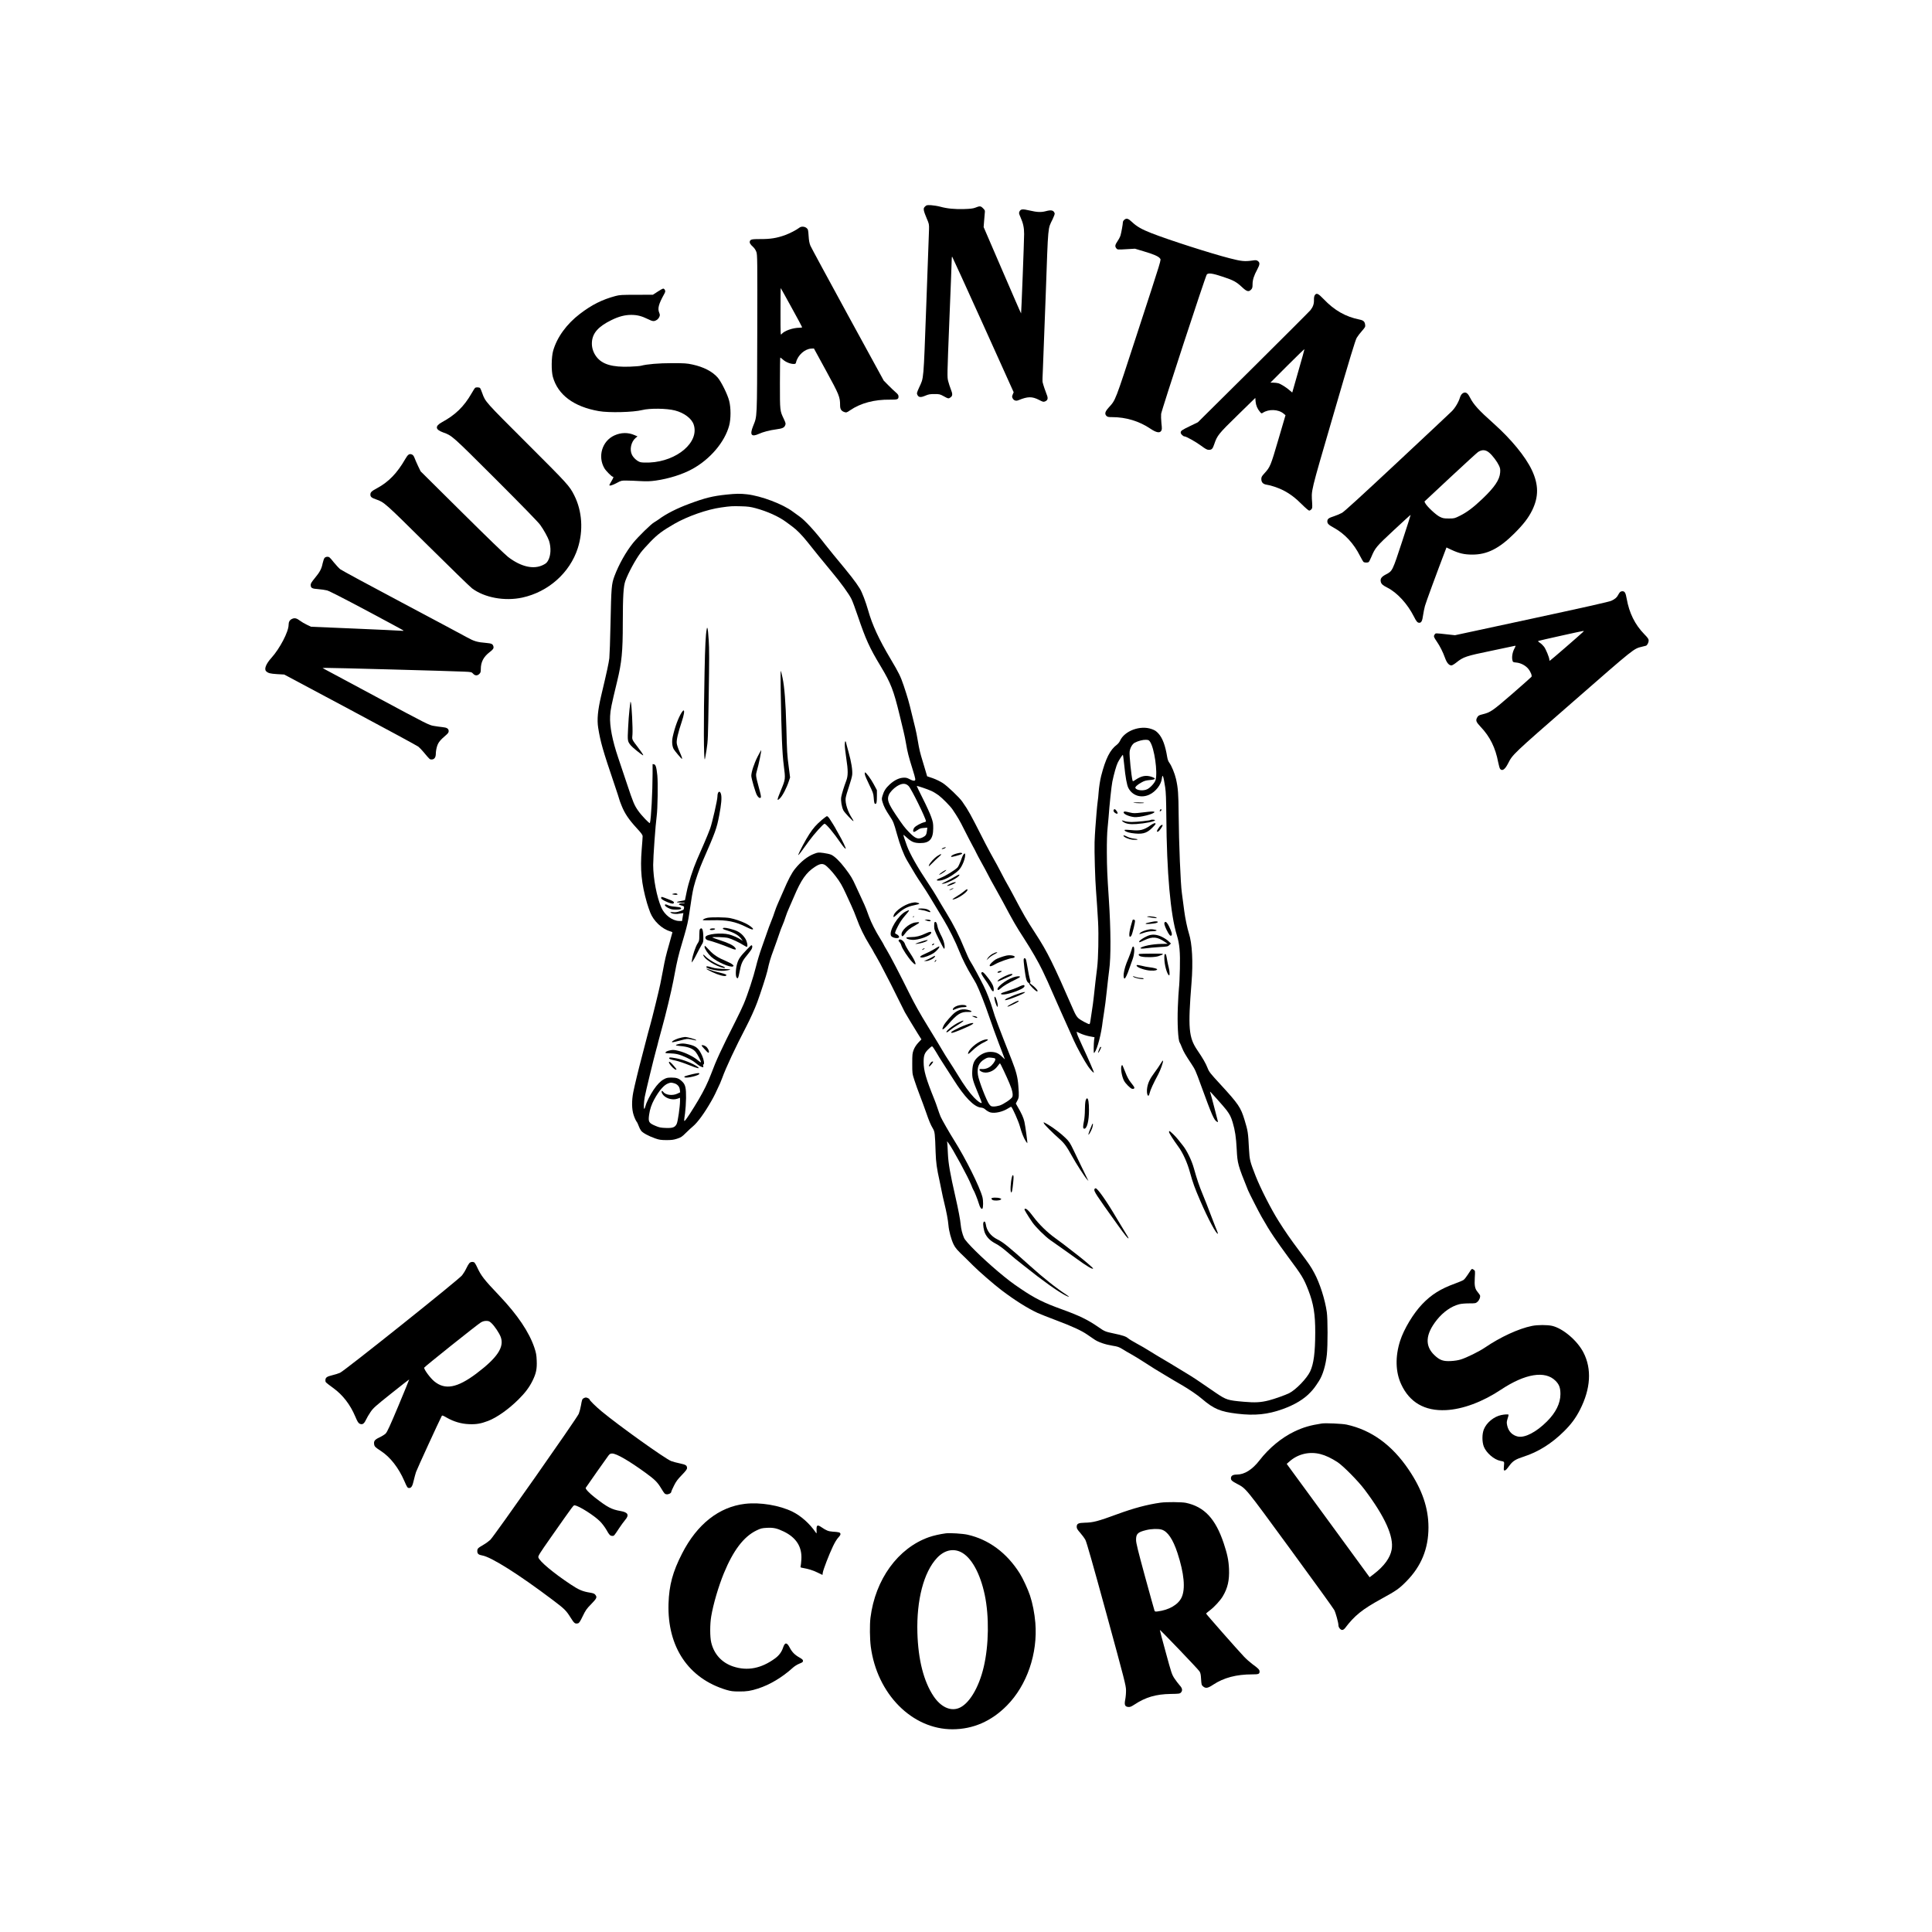 <?xml version="1.0" standalone="no"?>
<!DOCTYPE svg PUBLIC "-//W3C//DTD SVG 20010904//EN"
 "http://www.w3.org/TR/2001/REC-SVG-20010904/DTD/svg10.dtd">
<svg version="1.0" xmlns="http://www.w3.org/2000/svg"
 width="99pt" height="99pt" viewBox="0 0 3307 3307"
 preserveAspectRatio="xMidYMid meet">

<g transform="translate(0,3307) scale(0.1,-0.1)"
fill="#000000" stroke="none">
<path d="M15834 29535 c-23 -23 -25 -32 -20 -68 4 -23 26 -85 49 -137 40 -92
41 -98 39 -190 -1 -52 -22 -635 -47 -1295 -49 -1325 -41 -1231 -122 -1407 -40
-90 -43 -100 -31 -125 22 -46 56 -50 134 -17 59 25 82 29 159 29 85 0 94 -2
158 -37 79 -44 85 -45 121 -17 33 26 33 57 0 139 -14 36 -34 97 -44 136 -18
71 -18 82 20 1035 22 530 40 995 40 1034 0 42 4 65 9 60 5 -6 244 -529 531
-1164 l521 -1155 -16 -38 c-14 -35 -14 -42 0 -68 19 -36 57 -48 99 -30 157 65
232 66 351 5 67 -35 76 -37 103 -26 48 20 56 52 28 119 -23 57 -59 164 -70
212 -3 14 -1 111 5 215 5 105 27 683 49 1285 43 1219 34 1114 118 1288 23 48
38 91 35 100 -19 54 -57 63 -153 37 -80 -21 -148 -18 -276 12 -125 29 -154 26
-176 -22 -9 -21 -6 -35 20 -93 46 -104 62 -178 62 -288 0 -113 -48 -1355 -52
-1359 -2 -2 -146 330 -322 738 l-319 740 7 91 c3 50 9 115 12 143 6 51 5 54
-30 89 -40 40 -53 41 -136 8 -33 -13 -84 -19 -187 -22 -163 -5 -292 8 -408 40
-44 12 -115 23 -157 26 -73 3 -79 2 -104 -23z"/>
<path d="M19247 29310 c-17 -14 -27 -31 -27 -48 -1 -33 -24 -162 -39 -218 -6
-23 -29 -68 -51 -100 -44 -65 -49 -91 -22 -124 20 -25 18 -25 198 -14 l121 7
144 -43 c172 -50 261 -89 284 -123 21 -32 48 58 -397 -1307 -381 -1169 -358
-1109 -482 -1248 -62 -69 -71 -107 -36 -142 17 -17 33 -20 98 -20 235 0 463
-69 655 -199 97 -65 156 -77 182 -38 15 24 16 37 5 134 -6 59 -8 130 -5 158
10 72 760 2362 782 2387 27 30 99 20 283 -42 172 -57 224 -85 322 -177 81 -76
113 -84 156 -37 18 20 22 37 22 88 0 75 23 148 81 255 46 86 48 118 5 146 -19
13 -35 14 -92 5 -129 -18 -183 -13 -386 39 -320 82 -1038 312 -1339 430 -169
66 -251 114 -333 191 -63 60 -92 69 -129 40z"/>
<path d="M13685 29174 c-53 -41 -168 -100 -251 -130 -138 -49 -246 -67 -414
-66 -151 0 -174 -5 -185 -38 -8 -26 8 -54 55 -96 25 -23 45 -54 57 -87 17 -49
18 -120 15 -1397 -4 -1495 0 -1403 -71 -1583 -61 -152 -30 -192 100 -133 70
32 183 62 297 77 105 14 135 28 152 69 12 28 10 37 -23 108 -68 144 -67 132
-67 615 0 240 3 437 6 437 3 0 26 -17 49 -38 47 -41 125 -72 181 -72 28 0 35
4 40 28 29 121 148 229 260 235 l46 2 208 -381 c224 -410 240 -448 240 -592 0
-63 18 -94 67 -113 38 -14 47 -12 104 28 180 123 414 186 685 182 127 -1 144
5 144 54 0 24 -10 39 -47 71 -27 23 -84 77 -127 121 l-79 80 -615 1125 c-338
619 -626 1152 -640 1184 -18 44 -26 88 -31 169 -7 103 -9 112 -35 134 -32 27
-90 31 -121 7z m-136 -1368 c100 -181 181 -332 181 -337 0 -5 -21 -9 -47 -9
-114 -1 -260 -53 -304 -108 -19 -24 -19 -20 -19 383 0 225 2 406 4 404 2 -2
86 -152 185 -333z"/>
<path d="M11256 28077 l-80 -52 -280 -1 c-254 0 -289 -2 -361 -21 -227 -61
-402 -148 -608 -305 -228 -174 -393 -401 -459 -633 -30 -106 -33 -343 -5 -445
86 -309 358 -512 787 -587 173 -31 592 -20 741 18 130 33 420 30 562 -7 157
-40 287 -138 321 -242 100 -299 -283 -627 -754 -649 -73 -3 -131 -1 -158 6
-52 14 -116 70 -144 125 -45 88 -16 224 62 290 l32 26 -48 21 c-112 50 -233
48 -349 -5 -208 -95 -288 -359 -169 -562 26 -44 125 -144 143 -144 18 0 13
-16 -24 -79 -19 -32 -35 -62 -35 -65 0 -18 58 -1 127 37 76 41 80 42 168 41
50 0 155 -4 235 -9 114 -6 170 -4 264 9 225 32 460 106 628 199 304 167 553
460 629 742 31 114 31 306 0 425 -28 111 -137 329 -196 397 -92 105 -243 183
-435 224 -93 20 -133 23 -345 23 -231 0 -430 -17 -535 -45 -19 -5 -102 -12
-185 -15 -304 -12 -478 39 -577 171 -55 73 -82 160 -76 249 10 154 109 267
332 376 124 62 232 90 340 90 102 0 178 -19 284 -71 87 -43 108 -45 159 -12
14 10 32 32 39 49 12 28 11 38 -2 71 -30 72 -11 147 83 316 22 40 24 51 15 72
-6 14 -20 25 -29 25 -10 0 -54 -24 -97 -53z"/>
<path d="M22505 28017 c-10 -15 -15 -45 -14 -83 2 -66 -16 -117 -60 -173 -16
-20 -456 -460 -978 -978 l-949 -941 -130 -63 c-147 -71 -164 -83 -164 -115 0
-23 42 -64 65 -64 29 0 196 -94 285 -160 76 -56 102 -70 130 -70 52 0 67 16
95 99 50 147 71 174 398 493 l304 297 5 -62 c6 -66 30 -124 74 -176 25 -31 27
-31 51 -16 100 66 265 60 353 -14 l34 -28 -123 -419 c-132 -451 -139 -467
-238 -576 -45 -49 -53 -64 -53 -97 0 -56 29 -88 88 -97 73 -10 200 -53 282
-94 115 -58 215 -133 328 -247 57 -57 111 -103 121 -103 10 0 26 9 37 21 17
18 18 32 14 108 -14 235 -39 129 365 1517 283 972 374 1271 398 1312 18 29 58
83 91 119 54 62 58 69 53 105 -7 54 -30 75 -96 88 -238 48 -429 156 -613 349
-95 99 -124 112 -153 68z m-280 -1296 c-58 -199 -105 -365 -105 -368 0 -3 -18
11 -41 32 -57 51 -155 113 -198 125 -20 5 -58 10 -86 10 l-50 0 290 290 c160
160 291 287 293 282 1 -4 -45 -171 -103 -371z"/>
<path d="M8134 26432 c-7 -4 -35 -47 -63 -97 -129 -224 -276 -367 -506 -492
-122 -67 -116 -125 18 -174 157 -57 145 -46 899 -798 467 -467 726 -733 765
-786 60 -83 132 -213 152 -275 36 -116 30 -248 -16 -332 -22 -40 -37 -54 -88
-79 -162 -80 -374 -32 -595 135 -51 39 -365 342 -792 766 l-708 702 -44 91
c-24 51 -51 113 -60 138 -11 30 -25 50 -42 58 -46 20 -71 4 -115 -73 -141
-245 -285 -394 -484 -502 -94 -50 -115 -70 -115 -109 0 -40 19 -56 100 -84
138 -49 141 -51 880 -783 388 -384 729 -716 759 -738 214 -161 560 -224 861
-159 446 97 815 425 950 846 97 303 75 636 -61 905 -81 161 -108 190 -808 889
-717 716 -713 710 -766 859 -14 41 -31 80 -37 87 -11 14 -66 17 -84 5z"/>
<path d="M25028 26331 c-13 -11 -30 -39 -37 -63 -23 -79 -84 -182 -141 -238
-30 -30 -452 -426 -938 -880 -598 -559 -901 -836 -940 -858 -31 -17 -93 -44
-137 -58 -94 -30 -115 -46 -115 -89 0 -38 21 -59 112 -109 186 -102 341 -269
448 -483 27 -53 55 -100 62 -104 16 -11 69 -11 85 -1 6 4 28 45 47 91 65 154
82 175 385 457 156 145 285 263 287 261 2 -1 -64 -207 -146 -457 -168 -510
-164 -503 -278 -563 -76 -40 -99 -73 -87 -125 8 -38 35 -62 111 -100 169 -85
347 -279 457 -498 42 -84 60 -104 92 -104 35 0 51 33 64 130 7 47 21 118 32
158 14 55 205 574 358 974 l10 27 85 -40 c130 -61 221 -82 356 -82 254 -1 460
102 721 362 157 157 240 265 304 394 115 233 113 443 -5 692 -111 233 -352
526 -655 797 -255 227 -342 323 -404 445 -42 85 -82 104 -133 64z m466 -1012
c58 -51 132 -150 164 -218 21 -45 24 -64 20 -120 -9 -123 -95 -251 -304 -450
-153 -146 -265 -230 -384 -289 -93 -46 -97 -47 -190 -47 -85 0 -102 3 -155 29
-65 31 -219 176 -248 231 l-15 30 444 415 c245 228 458 423 475 434 70 44 131
39 193 -15z"/>
<path d="M12435 24604 c-233 -24 -367 -57 -633 -156 -215 -79 -401 -174 -527
-268 -22 -16 -57 -38 -77 -50 -53 -29 -274 -246 -362 -354 -121 -150 -243
-367 -318 -566 -51 -137 -55 -191 -68 -820 -5 -272 -15 -535 -20 -585 -11 -88
-38 -216 -140 -645 -58 -248 -73 -407 -51 -547 39 -243 80 -387 275 -961 47
-139 86 -258 86 -263 0 -6 18 -57 41 -112 52 -130 121 -233 253 -377 84 -91
106 -121 106 -145 0 -16 -7 -117 -16 -225 -28 -345 -5 -584 90 -915 15 -49 40
-125 57 -167 57 -143 199 -278 337 -318 23 -7 42 -15 42 -18 0 -3 -24 -91 -54
-196 -60 -208 -72 -261 -111 -471 -14 -77 -33 -174 -42 -215 -24 -117 -141
-594 -173 -705 -16 -55 -54 -197 -84 -315 -31 -118 -62 -240 -70 -270 -43
-159 -119 -475 -136 -564 -29 -149 -27 -292 6 -392 14 -44 36 -92 48 -109 13
-16 30 -52 39 -79 9 -27 28 -63 41 -81 29 -37 127 -91 241 -131 69 -24 96 -28
190 -29 90 0 124 4 185 24 67 22 83 32 151 100 42 42 96 91 119 110 81 67 202
233 318 438 45 78 74 138 147 298 8 17 24 57 36 90 67 185 225 522 414 885 65
125 146 304 187 415 56 152 156 460 173 535 34 154 50 209 108 365 32 88 74
205 92 260 17 55 45 127 60 160 15 33 38 94 50 135 13 41 39 109 58 150 19 41
58 131 87 200 123 291 209 414 359 512 78 51 123 60 168 35 40 -23 118 -104
188 -196 76 -100 110 -159 173 -296 22 -49 63 -138 91 -198 28 -59 72 -165 97
-235 54 -149 125 -295 217 -445 37 -59 67 -110 67 -114 0 -3 20 -38 44 -77 23
-39 56 -98 73 -131 16 -33 54 -105 83 -160 30 -55 73 -138 96 -185 23 -47 85
-171 138 -277 52 -105 99 -199 105 -210 21 -38 156 -262 218 -361 l65 -103
-55 -58 c-36 -40 -61 -79 -78 -122 -22 -59 -24 -78 -24 -234 0 -169 0 -171 37
-285 20 -63 62 -180 93 -260 31 -80 78 -208 105 -285 53 -154 78 -214 120
-285 31 -53 35 -86 45 -403 6 -176 19 -272 69 -497 18 -85 37 -175 41 -200 4
-25 21 -99 37 -165 40 -164 65 -295 73 -390 8 -97 46 -238 87 -324 30 -62 62
-100 198 -228 30 -29 91 -89 135 -134 89 -91 366 -332 490 -425 227 -172 442
-307 614 -387 47 -21 194 -80 326 -129 269 -101 429 -175 525 -242 36 -24 90
-62 120 -82 69 -48 187 -88 315 -109 85 -13 110 -22 170 -59 38 -24 108 -65
155 -91 47 -26 135 -80 195 -119 136 -89 257 -164 398 -247 60 -35 119 -71
132 -79 13 -8 70 -42 127 -74 128 -74 274 -173 353 -241 201 -172 314 -219
599 -253 305 -37 526 -14 784 79 207 75 366 171 476 290 57 61 75 86 142 189
66 101 117 273 136 455 16 158 16 608 -1 725 -30 215 -120 496 -214 670 -63
116 -79 140 -262 385 -150 200 -242 334 -349 504 -129 204 -312 564 -393 771
-97 248 -104 274 -114 460 -15 289 -18 308 -76 500 -66 216 -102 270 -418 614
-171 185 -190 210 -215 275 -31 80 -83 170 -176 306 -147 217 -161 375 -99
1150 29 356 12 675 -45 850 -26 80 -65 268 -79 380 -22 172 -32 250 -41 310
-22 149 -51 854 -55 1340 -3 362 -10 453 -45 610 -22 96 -77 229 -114 278 -18
23 -30 57 -37 98 -32 198 -80 326 -149 402 -38 42 -62 58 -116 77 -196 71
-467 -30 -543 -201 -10 -22 -34 -52 -54 -67 -116 -86 -192 -237 -268 -532 -18
-70 -38 -197 -44 -285 -3 -49 -10 -119 -16 -155 -5 -36 -14 -126 -20 -200 -5
-74 -14 -189 -20 -255 -5 -66 -11 -174 -13 -240 -5 -151 10 -661 24 -820 10
-125 27 -382 36 -545 12 -231 4 -623 -16 -785 -23 -182 -34 -279 -56 -485 -8
-80 -24 -194 -34 -255 -10 -60 -21 -136 -25 -167 -4 -35 -11 -58 -19 -58 -23
0 -152 69 -188 102 -26 23 -50 62 -81 133 -354 811 -447 1000 -652 1315 -159
245 -199 314 -395 685 -42 78 -58 108 -127 230 -18 33 -56 105 -84 160 -28 55
-79 150 -114 210 -70 124 -185 343 -319 610 -50 99 -114 213 -141 254 -28 41
-61 91 -74 110 -46 68 -255 267 -334 318 -44 28 -118 64 -172 83 l-95 32 -21
72 c-11 39 -36 121 -54 181 -46 149 -60 208 -85 357 -11 70 -31 169 -44 220
-13 51 -41 163 -61 248 -44 187 -71 279 -136 474 -54 160 -83 218 -224 456
-201 337 -315 585 -385 834 -41 144 -104 310 -142 371 -80 127 -151 217 -453
581 -55 67 -118 145 -140 174 -171 224 -349 417 -443 482 -26 18 -74 53 -108
78 -170 130 -546 272 -788 299 -117 13 -184 12 -351 -5z m500 -233 c202 -55
394 -142 520 -235 39 -29 87 -65 108 -80 74 -54 166 -147 259 -264 52 -64 137
-171 190 -237 53 -66 151 -185 218 -265 162 -193 303 -388 345 -475 19 -38 67
-169 108 -290 136 -400 200 -542 392 -860 175 -291 220 -408 325 -840 22 -94
52 -215 65 -270 14 -55 34 -154 45 -220 21 -129 45 -224 110 -430 55 -178 57
-191 30 -198 -13 -3 -43 6 -78 25 -48 25 -66 29 -113 26 -74 -5 -155 -46 -230
-115 -68 -63 -100 -114 -123 -193 -15 -50 -15 -59 0 -109 21 -72 54 -137 124
-241 60 -90 69 -112 121 -300 53 -193 115 -355 175 -458 132 -226 168 -284
248 -402 46 -69 113 -172 147 -230 86 -144 139 -233 232 -385 90 -149 205
-379 268 -540 51 -129 135 -296 212 -421 30 -49 64 -109 77 -133 55 -110 147
-344 224 -570 46 -135 119 -336 161 -446 42 -110 83 -218 91 -239 l14 -39 -53
50 c-62 59 -108 77 -197 78 -77 0 -157 -35 -222 -98 -59 -57 -80 -114 -86
-229 -5 -116 6 -158 102 -388 36 -85 63 -156 61 -158 -13 -13 -73 29 -133 92
-83 88 -167 204 -280 390 -47 77 -113 181 -146 231 -34 50 -83 130 -111 178
-27 48 -139 232 -248 410 -144 234 -232 392 -324 577 -153 310 -330 650 -389
746 -24 39 -44 74 -44 77 0 4 -29 55 -65 113 -78 125 -152 271 -190 374 -15
41 -37 100 -48 130 -11 30 -45 107 -75 170 -30 63 -77 165 -104 225 -58 129
-86 176 -185 306 -88 116 -178 203 -236 229 -23 10 -84 24 -133 30 -86 11 -94
10 -157 -14 -112 -42 -227 -132 -326 -255 -58 -70 -120 -188 -206 -391 -32
-74 -72 -167 -91 -207 -18 -40 -42 -103 -54 -140 -11 -37 -38 -111 -60 -164
-22 -53 -53 -136 -69 -185 -16 -49 -57 -165 -91 -259 -34 -93 -79 -242 -100
-330 -42 -174 -144 -485 -211 -642 -22 -54 -87 -188 -142 -298 -244 -482 -327
-662 -416 -900 -57 -149 -119 -277 -216 -442 -98 -166 -207 -334 -230 -353
-19 -16 -19 -13 1 126 8 60 16 177 17 259 2 172 -11 230 -66 282 -56 54 -94
68 -182 68 -70 0 -87 -4 -134 -30 -57 -32 -110 -86 -173 -178 -57 -84 -123
-214 -138 -274 -8 -29 -17 -53 -22 -53 -13 0 -9 108 8 205 14 80 158 673 198
815 9 30 25 91 35 135 11 44 40 152 65 240 56 199 157 617 190 790 14 72 37
191 51 265 15 74 42 189 61 255 20 66 55 188 79 270 45 155 66 247 84 375 35
245 55 366 76 450 28 114 100 321 155 445 218 500 237 552 280 776 37 192 47
307 31 367 -20 71 -61 42 -61 -43 0 -57 -88 -443 -124 -545 -19 -52 -66 -169
-106 -260 -40 -91 -94 -214 -120 -275 -71 -165 -146 -398 -177 -552 -15 -76
-28 -139 -29 -141 -1 -2 -34 -9 -73 -15 -38 -6 -68 -14 -65 -19 3 -4 34 -8 70
-8 35 0 64 -4 64 -9 0 -4 -11 -6 -25 -3 -29 5 -75 -5 -75 -17 0 -5 20 -14 46
-21 42 -12 45 -15 42 -43 -3 -28 -9 -33 -68 -53 -50 -18 -78 -22 -120 -18 -51
5 -54 4 -36 -10 17 -14 49 -20 106 -20 8 0 36 4 61 8 l46 7 -12 -68 -11 -68
-53 1 c-114 4 -245 102 -300 227 -78 175 -141 502 -141 732 0 134 40 692 60
835 17 122 24 571 11 699 -15 140 -28 185 -59 189 l-22 3 0 -163 c-1 -321 -25
-778 -46 -846 -5 -16 -144 129 -201 211 -65 92 -87 144 -189 452 -51 154 -120
359 -153 456 -100 296 -147 538 -138 712 6 111 19 175 121 597 78 323 96 506
96 990 1 473 11 634 44 727 52 141 170 359 262 483 27 36 103 121 169 189 122
126 205 187 405 303 225 130 564 249 805 282 162 23 186 24 340 20 116 -3 159
-9 250 -33z m6751 -3999 c73 -108 132 -517 94 -654 -14 -48 -89 -131 -143
-157 -66 -32 -177 -22 -202 19 -11 17 31 57 102 96 51 29 77 36 145 42 100 8
112 27 33 54 -98 34 -176 19 -280 -51 -38 -26 -45 -27 -49 -13 -21 75 -58 439
-50 497 8 64 46 130 87 152 59 31 142 52 192 50 44 -2 52 -6 71 -35z m-442
-402 c19 -197 45 -340 70 -387 68 -133 221 -181 361 -114 107 50 200 170 212
272 11 94 27 53 58 -151 12 -79 16 -201 19 -490 7 -968 71 -1689 181 -2041 45
-145 58 -286 51 -569 -3 -140 -10 -291 -16 -335 -5 -44 -14 -190 -19 -326 -11
-271 4 -559 31 -602 8 -12 26 -53 41 -92 27 -68 59 -123 160 -275 63 -95 73
-115 167 -375 185 -507 221 -589 270 -615 19 -10 21 -9 16 7 -3 10 -30 115
-60 233 -30 118 -60 228 -66 244 -6 16 -9 30 -8 31 4 4 242 -263 281 -315 59
-79 79 -119 107 -213 41 -138 58 -252 69 -462 12 -240 20 -269 194 -700 19
-47 185 -372 228 -447 97 -169 129 -222 213 -348 49 -74 161 -231 248 -349
232 -311 264 -363 342 -563 90 -232 120 -413 119 -728 -1 -343 -26 -535 -87
-665 -57 -120 -242 -312 -359 -372 -64 -32 -249 -98 -346 -123 -141 -36 -238
-41 -431 -24 -273 24 -299 32 -470 147 -80 54 -192 131 -250 171 -58 41 -148
100 -200 132 -52 31 -151 92 -220 134 -69 42 -174 106 -235 141 -60 35 -164
97 -230 139 -66 42 -169 102 -230 134 -60 33 -124 71 -142 86 -38 34 -91 52
-253 86 -139 29 -154 35 -261 110 -178 123 -324 194 -614 299 -319 115 -467
188 -715 356 -140 93 -230 163 -386 294 -278 235 -552 506 -582 575 -31 72
-50 150 -58 230 -6 76 -42 265 -88 465 -95 417 -123 579 -131 751 -3 76 -8
155 -10 174 l-5 35 23 -28 c66 -83 346 -598 394 -726 14 -36 28 -70 33 -76 16
-21 73 -163 94 -234 19 -68 45 -105 62 -89 15 16 16 136 1 195 -45 175 -288
663 -487 978 -74 117 -208 351 -229 400 -12 28 -35 91 -51 140 -16 50 -41 119
-56 155 -145 359 -184 495 -184 643 0 109 15 152 77 213 29 30 59 54 67 54 7
0 37 -42 66 -92 29 -51 89 -149 135 -218 45 -69 118 -181 161 -250 193 -308
354 -475 471 -488 36 -3 58 -13 85 -38 20 -18 56 -38 80 -45 79 -21 213 10
306 70 25 16 48 28 51 26 21 -13 124 -247 147 -330 31 -113 66 -202 102 -258
14 -20 26 -36 27 -35 5 7 -34 295 -50 366 -16 71 -46 138 -120 265 l-27 48 25
48 c30 54 32 77 18 256 -10 142 -37 247 -111 435 -229 579 -289 739 -325 865
-38 130 -107 310 -161 416 -75 150 -184 350 -221 407 -20 29 -66 128 -103 220
-91 224 -186 412 -312 617 -57 94 -129 213 -158 265 -30 52 -99 163 -155 245
-177 264 -311 501 -360 635 -45 123 -66 190 -60 190 3 0 30 -23 61 -51 78 -70
124 -89 222 -90 162 -2 225 68 226 251 1 84 -3 107 -34 195 -19 55 -83 196
-143 314 -59 117 -106 215 -105 217 6 6 186 -55 251 -85 34 -15 89 -49 123
-74 66 -50 199 -185 236 -239 93 -138 126 -194 205 -353 50 -99 113 -221 141
-272 28 -50 57 -106 65 -125 8 -18 47 -91 87 -163 40 -71 91 -166 113 -210 22
-44 74 -141 117 -215 42 -74 101 -180 130 -235 182 -343 233 -431 369 -640
126 -195 247 -405 314 -545 95 -201 103 -219 155 -340 59 -135 257 -582 307
-690 19 -41 53 -118 76 -170 49 -112 185 -359 245 -445 44 -62 91 -112 98
-104 5 5 -93 231 -200 461 -76 166 -81 179 -89 210 l-7 28 65 -30 c36 -17 105
-39 153 -48 l89 -17 -7 -45 c-3 -25 -7 -88 -7 -140 0 -88 1 -94 15 -75 48 61
116 321 139 535 4 30 15 105 25 165 11 61 31 220 45 355 14 135 33 295 41 355
31 222 29 689 -6 1215 -28 424 -32 519 -34 795 -1 193 4 344 13 425 7 69 15
152 17 185 14 201 49 532 64 605 26 128 69 279 92 324 23 48 81 136 88 136 3
0 14 -81 24 -180z m-3691 -355 c47 -47 297 -556 297 -604 0 -5 -15 -13 -32
-16 -52 -12 -144 -62 -167 -91 -24 -31 -28 -74 -6 -74 8 0 35 14 60 32 35 25
58 33 106 36 l62 5 -6 -51 c-8 -68 -20 -88 -69 -113 -83 -42 -129 -25 -239 88
-72 74 -104 115 -228 300 -128 192 -151 256 -117 337 19 46 77 108 137 147 87
55 151 57 202 4z m1480 -4664 c15 -15 -10 -66 -58 -115 -45 -46 -111 -71 -177
-64 -45 4 -44 -21 2 -45 82 -43 210 1 276 94 20 27 38 49 41 49 6 0 111 -222
162 -344 49 -113 66 -198 48 -234 -16 -34 -150 -124 -216 -145 -29 -9 -75 -17
-100 -17 -43 0 -51 4 -78 38 -45 57 -182 410 -194 504 -18 131 16 211 115 269
45 27 58 30 110 25 32 -2 63 -9 69 -15z m-5498 -422 c58 -15 96 -56 102 -112
l5 -44 -48 -23 c-85 -40 -203 -24 -243 32 -24 34 -37 4 -14 -34 44 -75 166
-116 257 -85 l46 16 0 -57 c-1 -96 -37 -350 -57 -390 -29 -59 -69 -74 -188
-69 -85 3 -111 8 -176 36 -114 48 -125 67 -108 191 13 93 41 175 87 260 83
152 168 250 238 275 48 17 46 17 99 4z"/>
<path d="M12096 22297 c-17 -93 -27 -279 -36 -732 -18 -843 -15 -1514 5 -1493
2 2 15 75 29 163 24 154 25 191 37 930 10 603 10 808 0 948 -6 97 -15 187 -20
199 -7 20 -9 18 -15 -15z"/>
<path d="M13363 21265 c13 -770 26 -1091 53 -1299 30 -233 30 -232 -50 -425
-69 -167 -72 -191 -16 -136 45 43 116 181 151 289 l23 68 -22 172 c-29 222
-31 254 -42 684 -12 437 -32 693 -65 849 -13 63 -27 118 -31 122 -3 3 -4 -142
-1 -324z"/>
<path d="M10791 21057 c-1 -5 -8 -63 -16 -130 -8 -67 -19 -212 -24 -322 -11
-220 -10 -225 49 -297 26 -31 152 -134 199 -163 26 -15 5 20 -71 121 -118 157
-110 137 -102 236 7 94 -14 510 -27 543 -4 11 -8 16 -8 12z"/>
<path d="M11667 20873 c-57 -91 -116 -251 -152 -414 -17 -81 -11 -161 17 -212
16 -29 130 -165 140 -166 11 -2 -3 41 -44 131 -21 47 -41 108 -44 135 -7 56
22 180 85 368 39 116 52 195 31 195 -5 0 -20 -17 -33 -37z"/>
<path d="M14460 20318 c0 -35 12 -135 25 -223 33 -213 33 -304 -1 -392 -39
-103 -73 -215 -85 -276 -10 -59 8 -172 38 -230 17 -33 164 -190 171 -182 3 2
-6 22 -20 43 -77 116 -123 261 -113 350 4 30 29 119 57 199 27 80 52 169 55
199 8 80 -14 219 -63 394 -24 85 -44 161 -44 168 0 6 -4 12 -10 12 -6 0 -10
-27 -10 -62z"/>
<path d="M12967 20117 c-59 -115 -107 -263 -107 -327 0 -43 72 -290 97 -332
24 -41 49 -56 64 -41 10 10 2 51 -35 185 -51 191 -52 201 -31 273 30 97 83
355 74 355 -2 0 -30 -51 -62 -113z"/>
<path d="M14804 19813 c4 -21 38 -101 76 -178 61 -124 70 -148 75 -215 7 -91
12 -110 30 -110 19 0 25 33 25 140 l0 95 -53 99 c-49 92 -131 204 -151 205 -4
1 -5 -16 -2 -36z"/>
<path d="M14069 19037 c-100 -86 -145 -137 -215 -243 -59 -89 -175 -306 -189
-354 -4 -15 12 1 41 40 26 36 88 121 138 190 91 125 249 300 270 300 26 0 160
-160 273 -326 45 -65 83 -108 89 -101 7 7 -60 148 -115 241 -28 48 -51 89 -51
91 0 7 -93 158 -118 193 -13 17 -30 32 -37 32 -6 0 -45 -29 -86 -63z"/>
<path d="M11520 17771 c-23 -7 -21 -8 17 -15 46 -8 75 0 52 15 -16 10 -34 10
-69 0z"/>
<path d="M11317 17706 c-8 -20 31 -47 115 -81 73 -29 103 -30 103 -2 0 14 -23
27 -90 53 -123 48 -121 48 -128 30z"/>
<path d="M15598 17614 c-118 -28 -268 -131 -298 -204 -19 -47 -4 -48 43 -3
104 100 181 143 305 168 107 22 113 32 32 48 -14 3 -51 -1 -82 -9z"/>
<path d="M11382 17573 c2 -10 27 -30 57 -45 46 -23 67 -28 132 -28 77 0 103
10 80 33 -6 6 -48 13 -93 17 -48 3 -97 13 -117 23 -44 22 -63 22 -59 0z"/>
<path d="M15716 17511 c-3 -5 20 -12 51 -16 32 -4 79 -15 105 -26 26 -10 50
-15 52 -10 8 12 -23 36 -63 50 -40 13 -137 15 -145 2z"/>
<path d="M15503 17468 c-129 -66 -287 -323 -253 -412 16 -42 140 -62 140 -22
0 15 -27 40 -52 49 -27 10 -23 27 32 134 32 63 75 127 120 178 89 102 91 113
13 73z"/>
<path d="M15630 17380 c-9 -6 -10 -10 -3 -10 6 0 15 5 18 10 8 12 4 12 -15 0z"/>
<path d="M12115 17361 c-44 -8 -85 -27 -85 -40 0 -4 74 -6 164 -3 249 7 395
-22 585 -118 80 -40 111 -48 111 -31 0 16 -68 67 -128 96 -78 38 -183 74 -270
91 -76 14 -302 17 -377 5z"/>
<path d="M15855 17315 c34 -16 75 -19 75 -6 0 13 -27 21 -68 20 l-37 -1 30
-13z"/>
<path d="M15661 17279 c-109 -20 -240 -140 -229 -211 5 -36 23 -30 57 19 37
54 87 95 179 145 89 48 86 63 -7 47z"/>
<path d="M15997 17283 c-4 -3 -7 -33 -7 -66 0 -54 7 -74 80 -223 44 -90 85
-164 90 -164 17 0 11 73 -10 135 -11 32 -36 88 -56 123 -19 36 -40 90 -46 121
-12 69 -31 95 -51 74z"/>
<path d="M12376 17182 c-8 -13 -6 -15 79 -42 121 -39 190 -81 235 -142 l24
-33 -29 19 c-54 36 -142 75 -207 91 -130 34 -383 8 -402 -42 -10 -24 12 -51
46 -58 61 -13 263 -83 362 -125 103 -44 133 -44 97 1 -29 38 -111 78 -253 124
-71 24 -132 45 -135 49 -13 13 214 6 270 -9 62 -16 192 -77 270 -127 26 -17
51 -28 54 -24 16 16 0 93 -29 139 -50 78 -110 124 -202 152 -97 31 -171 42
-180 27z"/>
<path d="M11982 17168 c-8 -8 -12 -45 -12 -107 0 -90 -2 -99 -30 -141 -32 -47
-85 -203 -95 -280 l-7 -45 21 25 c11 14 43 71 70 126 28 56 64 123 80 150 28
43 31 56 30 123 -1 136 -20 186 -57 149z"/>
<path d="M12163 17173 c-23 -9 -13 -23 16 -23 35 0 61 9 61 21 0 9 -56 11 -77
2z"/>
<path d="M15851 17095 c-100 -47 -170 -65 -252 -65 -43 0 -80 -4 -84 -9 -9
-16 33 -33 94 -38 111 -10 331 72 331 124 0 20 -29 16 -89 -12z"/>
<path d="M15387 16983 c-11 -11 -8 -21 12 -40 10 -10 24 -37 30 -60 14 -51
113 -202 181 -275 96 -105 75 -12 -35 152 -41 61 -80 130 -85 151 -14 50 -80
96 -103 72z"/>
<path d="M15765 16951 c-107 -36 -118 -42 -65 -36 58 6 140 30 165 49 20 15
20 15 0 15 -11 -1 -56 -13 -100 -28z"/>
<path d="M15959 16904 c-12 -14 -11 -16 5 -13 11 2 21 10 24 17 5 17 -13 15
-29 -4z"/>
<path d="M12789 16822 c-119 -125 -145 -162 -170 -242 -27 -89 -32 -217 -10
-244 21 -25 29 -9 46 80 30 159 49 203 124 293 38 47 78 99 87 117 16 30 14
64 -4 64 -5 0 -37 -30 -73 -68z"/>
<path d="M12060 16863 c0 -33 58 -119 113 -170 94 -86 329 -190 373 -165 16 9
15 12 -9 33 -14 13 -63 39 -109 58 -133 55 -212 106 -287 187 -37 41 -71 74
-74 74 -4 0 -7 -8 -7 -17z"/>
<path d="M15990 16823 c-41 -25 -111 -61 -155 -79 -87 -36 -110 -64 -53 -64
40 0 136 36 193 72 61 39 126 118 97 118 -4 0 -41 -21 -82 -47z"/>
<path d="M15794 16825 c-10 -8 -14 -15 -8 -15 5 0 19 7 30 15 10 8 14 15 8 15
-5 0 -19 -7 -30 -15z"/>
<path d="M12046 16703 c24 -38 48 -58 124 -108 68 -43 152 -80 208 -91 52 -10
38 12 -20 31 -95 31 -236 114 -287 169 -32 34 -48 33 -25 -1z"/>
<path d="M15950 16683 c-25 -14 -65 -34 -90 -44 l-45 -18 39 -1 c43 0 132 43
147 72 13 24 2 23 -51 -9z"/>
<path d="M16003 16620 c-11 -16 -10 -18 1 -14 15 6 30 34 18 34 -4 0 -13 -9
-19 -20z"/>
<path d="M12090 16519 c0 -31 195 -74 302 -66 83 7 140 25 83 27 -175 7 -232
13 -287 30 -71 22 -98 25 -98 9z"/>
<path d="M12090 16485 c0 -3 46 -28 103 -55 108 -51 206 -77 232 -62 27 14 -2
29 -98 52 -76 17 -161 43 -219 65 -10 4 -18 4 -18 0z"/>
<path d="M16386 15854 c-45 -16 -76 -41 -76 -61 0 -16 -6 -17 65 12 37 15 80
25 112 25 56 0 75 13 44 29 -27 15 -98 12 -145 -5z"/>
<path d="M16438 15786 c-26 -7 -69 -29 -95 -50 -51 -40 -164 -169 -187 -214
-51 -100 -19 -94 74 13 151 177 221 220 342 213 63 -4 77 10 28 27 -59 20
-113 24 -162 11z"/>
<path d="M16675 15660 c21 -10 44 -16 49 -13 16 10 -26 33 -58 32 l-31 -1 40
-18z"/>
<path d="M16422 15575 c-112 -52 -261 -175 -213 -175 5 0 28 16 52 36 23 19
84 61 136 92 83 51 108 72 86 72 -5 0 -32 -11 -61 -25z"/>
<path d="M16540 15530 c-42 -15 -96 -38 -120 -50 -25 -12 -66 -33 -92 -46 -54
-27 -64 -50 -19 -41 34 7 199 75 289 119 107 53 69 65 -58 18z"/>
<path d="M11609 15295 c-74 -24 -134 -65 -95 -65 9 0 69 14 133 31 108 29 121
30 172 19 107 -23 106 -23 96 -12 -16 16 -148 52 -191 52 -21 -1 -73 -12 -115
-25z"/>
<path d="M16828 15266 c-117 -42 -258 -168 -258 -232 0 -12 22 4 68 48 69 67
141 118 225 157 26 13 47 27 47 32 0 13 -38 10 -82 -5z"/>
<path d="M11615 15199 c-66 -16 -60 -26 22 -33 144 -12 227 -44 276 -109 32
-42 89 -156 85 -169 -2 -6 -28 11 -58 37 -71 60 -214 130 -324 157 -77 19 -95
20 -143 10 -55 -11 -83 -26 -83 -43 0 -5 33 -9 73 -9 39 0 101 -7 137 -16 85
-20 240 -94 298 -142 57 -47 89 -68 121 -77 22 -7 23 -5 17 19 -4 15 -2 26 4
26 22 0 9 81 -23 152 -59 128 -104 165 -236 193 -80 17 -108 17 -166 4z"/>
<path d="M12057 15115 c32 -36 61 -65 65 -65 32 0 1 79 -42 110 -16 11 -40 20
-55 20 -25 0 -24 -3 32 -65z"/>
<path d="M11455 14961 c-9 -15 21 -27 110 -45 44 -9 148 -44 232 -78 146 -59
196 -68 143 -28 -73 55 -255 127 -370 146 -101 17 -107 17 -115 5z"/>
<path d="M11450 14887 c0 -29 92 -127 119 -127 18 0 13 9 -36 66 -51 61 -83
84 -83 61z"/>
<path d="M11855 14684 c-55 -13 -111 -28 -125 -34 -22 -11 -23 -13 -7 -21 33
-19 247 33 247 60 0 18 -14 17 -115 -5z"/>
<path d="M19405 19330 c41 -10 173 -12 178 -2 3 4 -43 7 -101 8 -63 0 -95 -2
-77 -6z"/>
<path d="M19067 19213 c-15 -14 -6 -41 18 -57 47 -31 61 -10 24 38 -21 27 -31
31 -42 19z"/>
<path d="M19856 19204 c-9 -22 -8 -24 9 -18 8 4 15 12 15 20 0 19 -16 18 -24
-2z"/>
<path d="M19235 19170 c-17 -28 81 -75 178 -86 89 -10 347 54 347 86 0 14 -44
13 -207 -7 -134 -16 -147 -16 -215 0 -85 20 -95 21 -103 7z"/>
<path d="M19698 19035 c-10 -10 -242 -35 -324 -35 -47 0 -100 6 -124 15 -53
19 -61 14 -22 -14 45 -32 116 -44 222 -36 151 10 320 44 320 66 0 9 -63 13
-72 4z"/>
<path d="M19695 18944 c-118 -83 -180 -98 -338 -82 -54 5 -102 7 -105 3 -16
-16 42 -43 113 -54 182 -27 257 -9 352 84 35 33 63 66 63 73 0 22 -34 12 -85
-24z"/>
<path d="M19847 18918 c-51 -68 -58 -100 -18 -79 18 10 71 87 71 104 0 19 -32
3 -53 -25z"/>
<path d="M19230 18766 c0 -23 91 -63 160 -70 36 -3 71 -2 79 3 9 6 -9 11 -55
16 -45 5 -89 17 -126 36 -40 20 -58 25 -58 15z"/>
<path d="M16148 18558 c-16 -5 -28 -14 -28 -18 0 -11 58 8 66 21 6 11 -3 10
-38 -3z"/>
<path d="M16430 18472 c-86 -13 -165 -50 -147 -69 7 -6 154 33 178 48 20 12 0
26 -31 21z"/>
<path d="M16488 18438 c-8 -13 -21 -41 -28 -63 -7 -22 -25 -67 -40 -100 -25
-57 -32 -64 -136 -132 -60 -39 -142 -84 -182 -99 -78 -30 -89 -50 -26 -47 57
2 140 36 221 90 107 72 139 105 179 189 53 107 62 238 12 162z"/>
<path d="M16047 18419 c-58 -38 -132 -119 -146 -160 -9 -27 -2 -22 57 37 37
38 90 88 117 111 59 49 40 58 -28 12z"/>
<path d="M16138 18150 c-64 -42 -86 -71 -32 -41 51 28 103 70 88 71 -6 0 -31
-14 -56 -30z"/>
<path d="M16335 18059 c-39 -23 -106 -59 -150 -81 -79 -39 -80 -39 -35 -34 56
6 216 85 254 125 42 44 15 40 -69 -10z"/>
<path d="M16263 17942 c-62 -31 -69 -45 -15 -30 40 11 112 45 112 53 0 13 -50
1 -97 -23z"/>
<path d="M16283 17855 c-18 -8 -33 -16 -33 -19 0 -8 59 15 66 25 7 11 6 11
-33 -6z"/>
<path d="M16495 17809 c-27 -22 -80 -59 -117 -81 -77 -46 -93 -62 -51 -52 81
19 233 125 233 162 0 20 -13 14 -65 -29z"/>
<path d="M19640 17383 c-17 -4 5 -10 64 -19 49 -8 91 -12 94 -10 16 17 -109
39 -158 29z"/>
<path d="M19385 17318 c-50 -157 -68 -269 -45 -283 5 -3 16 5 24 17 20 32 71
241 63 261 -7 20 -36 23 -42 5z"/>
<path d="M19735 17294 c-102 -20 -125 -27 -125 -35 0 -6 29 -7 78 -3 93 9 124
16 130 32 4 12 -38 15 -83 6z"/>
<path d="M19937 17284 c-15 -15 -6 -53 31 -130 43 -87 66 -114 84 -96 16 16 2
66 -40 152 -34 69 -57 92 -75 74z"/>
<path d="M19661 17159 c-63 -12 -127 -38 -147 -60 -22 -24 -19 -24 70 6 49 16
97 25 140 25 66 0 98 15 51 25 -56 11 -72 12 -114 4z"/>
<path d="M19640 17049 c-69 -31 -140 -79 -140 -95 0 -18 -4 -20 95 26 136 63
214 55 343 -32 l49 -33 -115 -2 c-69 -1 -154 -11 -215 -23 -159 -33 -188 -73
-35 -51 40 6 139 15 220 20 141 8 149 9 174 35 l27 26 -42 40 c-22 22 -74 55
-115 75 -89 43 -172 48 -246 14z"/>
<path d="M19371 16818 c-8 -29 -33 -98 -56 -153 -47 -109 -70 -184 -80 -258
-6 -47 0 -87 14 -87 13 0 49 74 79 165 17 50 43 122 57 160 33 85 41 217 14
223 -11 2 -19 -12 -28 -50z"/>
<path d="M16981 16738 c-29 -18 -62 -49 -74 -68 l-20 -35 39 36 c21 21 66 51
99 67 47 25 55 31 35 32 -14 0 -50 -15 -79 -32z"/>
<path d="M19507 16742 c-32 -6 -14 -36 28 -45 77 -17 235 -14 295 7 119 41
108 45 -106 43 -110 -1 -207 -3 -217 -5z"/>
<path d="M19930 16669 c0 -111 44 -272 80 -294 15 -9 12 71 -5 135 -8 30 -19
82 -25 115 -19 107 -21 115 -36 115 -11 0 -14 -16 -14 -71z"/>
<path d="M17225 16713 c-59 -13 -154 -48 -186 -68 -47 -30 -99 -83 -99 -101 0
-23 30 -16 103 26 63 36 244 100 286 100 9 0 23 5 31 10 39 26 -59 50 -135 33z"/>
<path d="M17523 16654 c-8 -21 25 -284 44 -346 7 -27 22 -52 33 -58 11 -6 20
-16 20 -23 0 -7 26 -38 58 -70 54 -54 82 -70 82 -47 0 15 -56 75 -100 105 -28
20 -37 31 -28 36 9 6 9 19 -4 61 -9 29 -26 114 -38 188 -12 74 -26 143 -32
153 -11 21 -27 22 -35 1z"/>
<path d="M19461 16551 c-30 -19 57 -64 166 -86 83 -17 173 -11 180 11 4 13
-57 29 -143 39 -29 3 -84 14 -122 24 -39 10 -75 15 -81 12z"/>
<path d="M17080 16435 c-10 -13 -9 -15 12 -15 13 0 33 7 44 15 18 14 17 14
-12 15 -17 0 -37 -7 -44 -15z"/>
<path d="M16797 16415 c-4 -8 20 -51 57 -102 35 -48 73 -108 86 -133 40 -79
70 -102 70 -52 0 54 -22 103 -80 180 -93 123 -119 144 -133 107z"/>
<path d="M17260 16386 c-63 -24 -155 -73 -174 -95 -27 -29 -10 -26 75 13 41
19 95 43 122 55 76 32 56 56 -23 27z"/>
<path d="M17341 16340 c-134 -48 -296 -179 -262 -213 7 -7 21 0 45 21 54 48
137 97 241 146 52 25 95 49 95 55 0 17 -60 12 -119 -9z"/>
<path d="M19396 16352 c30 -27 194 -56 179 -32 -3 6 -25 10 -48 10 -23 1 -60
7 -82 15 -46 17 -64 19 -49 7z"/>
<path d="M17490 16201 c-14 -5 -40 -16 -59 -26 -32 -16 -149 -58 -254 -91 -63
-20 -57 -40 9 -36 96 6 308 84 343 126 7 8 10 20 6 26 -7 11 -10 11 -45 1z"/>
<path d="M17425 16059 c-49 -17 -99 -36 -110 -43 -11 -7 -37 -18 -57 -25 -20
-7 -42 -19 -50 -28 -12 -15 -9 -15 27 -9 21 4 89 28 150 52 192 77 220 114 40
53z"/>
<path d="M17025 15963 c4 -27 16 -68 28 -93 18 -41 21 -43 25 -20 6 38 -32
160 -50 160 -6 0 -8 -18 -3 -47z"/>
<path d="M17344 15904 c-89 -48 -113 -64 -93 -64 20 0 175 75 183 89 13 21
-21 11 -90 -25z"/>
<path d="M18827 15138 c-3 -7 -12 -30 -21 -50 -23 -54 -4 -47 22 7 12 25 22
48 22 50 0 10 -18 4 -23 -7z"/>
<path d="M19868 14866 c-20 -34 -67 -103 -104 -152 -79 -106 -112 -173 -127
-259 -19 -112 20 -198 42 -93 11 50 66 170 146 318 39 72 88 212 83 234 -2 8
-20 -13 -40 -48z"/>
<path d="M15920 14865 c-35 -57 -19 -67 23 -14 34 43 36 49 19 49 -12 0 -29
-14 -42 -35z"/>
<path d="M19196 14824 c-17 -45 6 -181 44 -253 24 -47 107 -130 137 -138 32
-7 48 9 35 33 -6 11 -32 46 -59 80 -34 43 -61 94 -93 177 -25 64 -48 117 -51
117 -4 0 -10 -7 -13 -16z"/>
<path d="M18581 14226 c-6 -25 -11 -96 -11 -158 0 -62 -7 -144 -15 -183 -21
-100 -20 -135 5 -135 46 0 80 133 80 315 0 136 -12 205 -34 205 -8 0 -19 -20
-25 -44z"/>
<path d="M17871 13838 c15 -28 144 -157 257 -257 91 -80 127 -130 222 -301 68
-123 211 -346 254 -395 l27 -30 -29 60 c-16 33 -58 121 -95 195 -36 74 -95
198 -132 275 -60 125 -75 147 -137 207 -80 78 -205 173 -300 229 -36 21 -69
39 -73 39 -3 0 0 -10 6 -22z"/>
<path d="M18692 13820 c-27 -60 -62 -155 -62 -169 0 -23 47 56 65 111 19 55
16 100 -3 58z"/>
<path d="M20010 13693 c0 -17 78 -139 158 -248 79 -107 155 -275 200 -440 50
-182 80 -265 179 -494 132 -306 278 -579 300 -558 2 2 -6 26 -17 53 -12 26
-50 125 -86 219 -96 251 -103 269 -159 405 -58 140 -97 255 -149 441 -38 139
-124 313 -193 396 -21 25 -56 69 -79 99 -38 50 -135 144 -148 144 -3 0 -6 -8
-6 -17z"/>
<path d="M17321 12923 c-24 -90 -32 -263 -11 -263 12 0 19 36 32 162 9 88 9
121 1 129 -9 9 -14 1 -22 -28z"/>
<path d="M18733 12713 c-12 -32 25 -90 397 -608 129 -180 178 -241 187 -231 3
2 -22 47 -55 98 -32 51 -105 172 -162 268 -160 272 -314 490 -345 490 -9 0
-19 -7 -22 -17z"/>
<path d="M16970 12555 c0 -8 9 -19 19 -25 29 -15 114 -12 137 4 18 14 18 15
-9 25 -44 17 -147 14 -147 -4z"/>
<path d="M17536 12372 c-5 -8 51 -101 133 -222 54 -80 218 -243 309 -307 37
-26 128 -89 202 -142 74 -52 182 -129 240 -171 174 -128 290 -197 290 -172 0
10 -138 129 -264 227 -218 170 -297 230 -386 294 -135 97 -275 234 -369 360
-91 122 -137 161 -155 133z"/>
<path d="M16833 12144 c-11 -29 5 -133 29 -186 34 -73 92 -129 184 -177 49
-25 120 -77 189 -137 61 -53 126 -108 145 -123 19 -14 93 -73 164 -130 296
-237 566 -430 696 -496 65 -33 74 -27 18 10 -180 117 -395 288 -636 505 -357
321 -451 397 -549 445 -114 57 -184 148 -199 259 -7 46 -28 63 -41 30z"/>
<path d="M5556 23521 c-10 -11 -24 -52 -33 -92 -19 -96 -47 -149 -134 -254
-55 -67 -72 -94 -71 -117 1 -53 22 -65 128 -72 52 -4 120 -14 152 -22 36 -9
284 -136 677 -345 341 -182 625 -335 630 -341 7 -7 -10 -8 -50 -4 -33 3 -391
20 -795 37 l-735 31 -70 33 c-38 17 -92 49 -118 69 -59 45 -94 53 -139 32 -40
-19 -58 -51 -58 -102 0 -117 -151 -406 -293 -563 -95 -105 -131 -197 -89 -233
35 -31 65 -39 184 -47 l123 -7 1130 -603 c622 -332 1146 -616 1165 -631 19
-15 59 -56 88 -91 108 -129 108 -129 139 -129 48 0 73 35 73 102 0 31 9 86 21
123 21 68 53 107 163 201 24 21 36 40 36 58 0 44 -30 63 -107 70 -37 4 -105
13 -150 21 -79 13 -110 28 -992 502 l-910 488 51 3 c53 3 2133 -53 2366 -64
131 -6 134 -7 160 -35 32 -37 74 -38 107 -4 21 20 25 34 25 83 0 119 46 208
148 287 62 47 76 67 68 100 -11 42 -31 52 -123 60 -152 12 -209 29 -328 95
-61 34 -564 303 -1120 598 -555 294 -1029 551 -1052 569 -23 19 -74 74 -114
123 -63 80 -75 90 -104 90 -19 0 -39 -8 -49 -19z"/>
<path d="M27728 22933 c-9 -10 -22 -31 -31 -48 -22 -43 -54 -70 -117 -99 -37
-17 -474 -115 -1365 -307 l-1310 -282 -120 13 c-226 25 -211 25 -229 -3 -20
-29 -15 -42 40 -122 51 -74 102 -175 139 -278 30 -83 68 -127 109 -127 13 0
51 23 86 51 119 95 163 110 595 199 215 45 398 84 407 86 15 4 12 -5 -11 -50
-32 -60 -46 -141 -33 -196 8 -34 9 -35 68 -41 74 -7 153 -48 200 -103 41 -47
72 -122 58 -141 -5 -8 -153 -138 -328 -291 -340 -294 -372 -317 -510 -351 -57
-14 -72 -22 -87 -47 -34 -56 -26 -81 54 -166 160 -167 255 -359 302 -610 10
-52 25 -103 33 -112 36 -42 83 -9 135 93 82 159 67 145 1116 1060 1059 925
1033 904 1176 939 28 7 58 14 68 17 22 6 47 54 47 91 0 24 -16 47 -76 108
-160 165 -256 360 -300 606 -18 102 -33 128 -74 128 -15 0 -34 -8 -42 -17z
m-633 -682 c-61 -59 -560 -491 -567 -491 -4 0 -8 9 -8 20 0 34 -58 175 -90
219 -17 22 -48 53 -71 68 -27 17 -36 29 -28 32 25 9 743 169 764 170 19 1 19
1 0 -18z"/>
<path d="M8033 11448 c-11 -13 -35 -53 -52 -90 -17 -37 -50 -90 -72 -118 -60
-76 -2016 -1638 -2089 -1668 -30 -13 -90 -32 -134 -42 -92 -22 -116 -40 -116
-86 0 -35 -4 -31 136 -134 163 -119 289 -283 374 -484 37 -88 53 -114 75 -125
46 -22 75 -5 108 64 15 33 51 94 79 135 46 68 78 97 355 318 168 134 306 242
307 240 2 -2 -81 -203 -183 -448 -144 -344 -194 -452 -219 -477 -17 -18 -66
-48 -107 -67 -82 -38 -101 -64 -90 -123 6 -34 23 -50 117 -111 157 -102 301
-286 399 -512 48 -111 54 -120 84 -120 35 0 56 33 76 125 11 48 29 114 40 148
15 46 396 876 440 959 8 14 18 11 84 -27 121 -69 249 -107 380 -112 127 -6
206 8 332 56 149 58 348 198 517 366 116 115 185 207 241 320 62 126 78 203
72 345 -4 98 -10 131 -40 222 -90 267 -287 560 -600 890 -260 274 -311 338
-378 483 -20 45 -45 85 -54 89 -32 12 -62 6 -82 -16z m376 -1023 c55 -50 139
-176 163 -243 61 -173 -61 -354 -419 -624 -327 -245 -535 -284 -719 -133 -67
55 -174 198 -174 234 0 12 915 743 971 775 30 18 59 26 91 26 41 0 54 -5 87
-35z"/>
<path d="M25178 11333 c-8 -10 -34 -49 -57 -86 -24 -37 -55 -76 -70 -86 -14
-10 -80 -38 -146 -62 -246 -89 -404 -188 -560 -351 -152 -158 -314 -427 -379
-629 -86 -269 -80 -532 18 -743 143 -311 403 -461 766 -443 287 14 627 140
945 352 412 273 753 328 930 151 64 -64 85 -120 85 -229 0 -156 -79 -317 -230
-467 -182 -183 -380 -286 -500 -259 -95 21 -161 90 -182 191 -10 49 -9 63 8
117 12 34 18 63 16 66 -9 9 -69 5 -124 -6 -128 -27 -253 -130 -299 -246 -32
-81 -32 -213 0 -296 42 -106 175 -221 281 -242 74 -14 70 -9 63 -91 -5 -66 -4
-74 11 -74 18 0 33 15 88 90 54 72 104 103 234 145 251 80 485 226 695 435
121 119 201 227 273 368 185 362 205 702 59 983 -105 203 -349 410 -534 454
-83 19 -250 19 -347 -1 -228 -46 -540 -190 -807 -372 -95 -65 -312 -172 -410
-202 -44 -14 -108 -24 -170 -27 -131 -7 -190 14 -279 98 -171 160 -158 360 40
608 109 135 245 231 381 266 34 9 102 15 169 15 106 0 114 1 143 26 32 27 54
84 44 112 -4 9 -21 34 -39 55 -48 57 -58 107 -50 246 7 116 7 119 -16 135 -28
20 -32 20 -50 -1z"/>
<path d="M9993 9138 c-27 -13 -31 -23 -49 -127 -8 -47 -25 -110 -37 -140 -31
-76 -1453 -2101 -1515 -2159 -26 -24 -78 -62 -117 -84 -97 -57 -105 -65 -105
-109 0 -45 21 -63 85 -74 154 -26 627 -325 1205 -761 205 -155 229 -178 308
-304 61 -98 76 -109 127 -96 18 5 37 33 80 123 50 103 67 127 146 207 94 97
103 116 69 158 -15 20 -34 27 -92 37 -126 20 -192 48 -331 141 -293 194 -536
397 -552 463 -6 23 21 67 212 339 417 594 387 553 414 550 73 -10 331 -174
429 -273 37 -37 84 -100 110 -145 50 -90 64 -103 102 -104 30 0 28 -1 118 135
33 50 78 111 100 137 74 86 51 132 -79 154 -153 27 -222 63 -436 229 -98 76
-169 151 -159 168 15 24 358 513 387 550 24 31 35 37 66 37 73 0 284 -122 571
-330 164 -120 203 -159 273 -275 48 -80 58 -90 86 -93 35 -4 81 20 81 42 0 8
21 55 46 105 36 73 64 110 135 183 66 68 89 99 89 118 0 47 -20 59 -123 81
-54 11 -121 29 -149 40 -106 42 -894 605 -1188 849 -106 88 -210 191 -210 208
0 10 -45 32 -63 31 -7 0 -22 -5 -34 -11z"/>
<path d="M22625 8704 c-195 -30 -314 -64 -464 -135 -220 -104 -439 -284 -603
-497 -123 -158 -255 -241 -385 -242 -70 0 -103 -20 -103 -63 0 -34 17 -50 103
-95 160 -85 127 -45 915 -1121 400 -546 738 -1014 750 -1039 26 -49 72 -218
72 -262 0 -36 35 -80 65 -80 14 0 32 12 47 30 167 220 295 322 626 504 255
140 298 170 422 295 257 259 381 561 381 926 0 333 -108 648 -338 988 -285
423 -640 680 -1063 772 -73 16 -361 29 -425 19z m-22 -524 c87 -22 188 -70
292 -138 98 -65 352 -322 461 -467 351 -466 505 -808 465 -1030 -25 -139 -127
-280 -299 -413 l-78 -60 -684 936 c-377 514 -696 951 -710 970 l-25 35 49 43
c144 127 340 173 529 124z"/>
<path d="M19865 7349 c-232 -33 -459 -94 -740 -197 -336 -123 -411 -143 -557
-146 -112 -3 -138 -16 -138 -72 0 -26 12 -47 59 -100 33 -37 73 -92 90 -123
21 -40 124 -402 362 -1271 310 -1134 332 -1221 333 -1300 1 -47 -5 -118 -13
-159 -19 -94 -6 -124 52 -129 30 -3 50 5 105 41 191 126 367 178 621 182 139
2 155 4 174 23 33 34 26 75 -21 125 -22 25 -62 77 -88 116 -45 68 -52 89 -150
449 -57 207 -103 380 -101 383 3 9 655 -671 679 -710 17 -26 23 -55 27 -133 6
-94 8 -101 34 -124 45 -38 81 -32 174 30 181 119 395 176 669 176 108 0 124 6
124 50 0 30 -23 53 -126 128 -39 29 -102 85 -140 125 -114 120 -649 728 -649
737 0 4 28 29 62 54 78 59 178 167 222 240 86 143 116 277 108 471 -7 150 -29
253 -91 440 -140 419 -332 624 -646 691 -72 15 -336 17 -435 3z m18 -461 c104
-31 194 -164 272 -401 114 -349 139 -615 70 -761 -58 -124 -218 -216 -413
-239 -38 -5 -44 -2 -51 16 -5 12 -77 274 -162 582 -121 445 -153 573 -153 625
-1 105 28 134 171 169 90 23 208 26 266 9z"/>
<path d="M12753 7329 c-445 -52 -821 -348 -1077 -849 -161 -313 -223 -544
-233 -860 -22 -741 341 -1281 992 -1476 76 -22 110 -27 215 -27 133 -1 196 9
325 50 204 66 414 192 592 353 30 28 78 58 115 73 52 20 63 29 63 48 0 18 -14
31 -60 57 -80 45 -128 93 -167 169 -49 94 -82 95 -113 4 -25 -77 -70 -137
-136 -186 -238 -175 -476 -221 -720 -140 -194 65 -327 210 -375 411 -23 92
-23 315 0 448 36 212 123 508 216 736 162 393 340 627 558 733 74 36 93 40
176 45 116 6 174 -7 291 -63 215 -104 315 -263 302 -477 -3 -51 -9 -103 -12
-115 -6 -18 -3 -23 16 -27 121 -22 192 -44 268 -81 l89 -43 6 41 c9 54 105
304 171 443 31 67 69 130 95 157 31 34 40 51 35 66 -7 22 -28 27 -135 34 -70
5 -104 18 -188 75 -72 49 -88 39 -85 -49 2 -63 2 -64 -15 -39 -102 150 -252
283 -396 354 -223 110 -554 165 -813 135z"/>
<path d="M16190 6824 c-98 -13 -210 -38 -288 -65 -531 -187 -920 -723 -1002
-1379 -15 -122 -12 -361 5 -494 106 -810 706 -1417 1399 -1416 353 1 665 137
931 406 343 347 530 890 487 1416 -14 165 -47 335 -92 469 -34 103 -123 295
-173 374 -223 355 -532 584 -897 666 -83 18 -299 32 -370 23z m254 -319 c179
-85 333 -360 412 -735 77 -367 70 -859 -17 -1231 -85 -366 -260 -650 -437
-710 -143 -50 -302 28 -422 207 -169 253 -263 622 -277 1085 -16 561 108 1038
335 1281 121 130 269 168 406 103z"/>
</g>
</svg>
